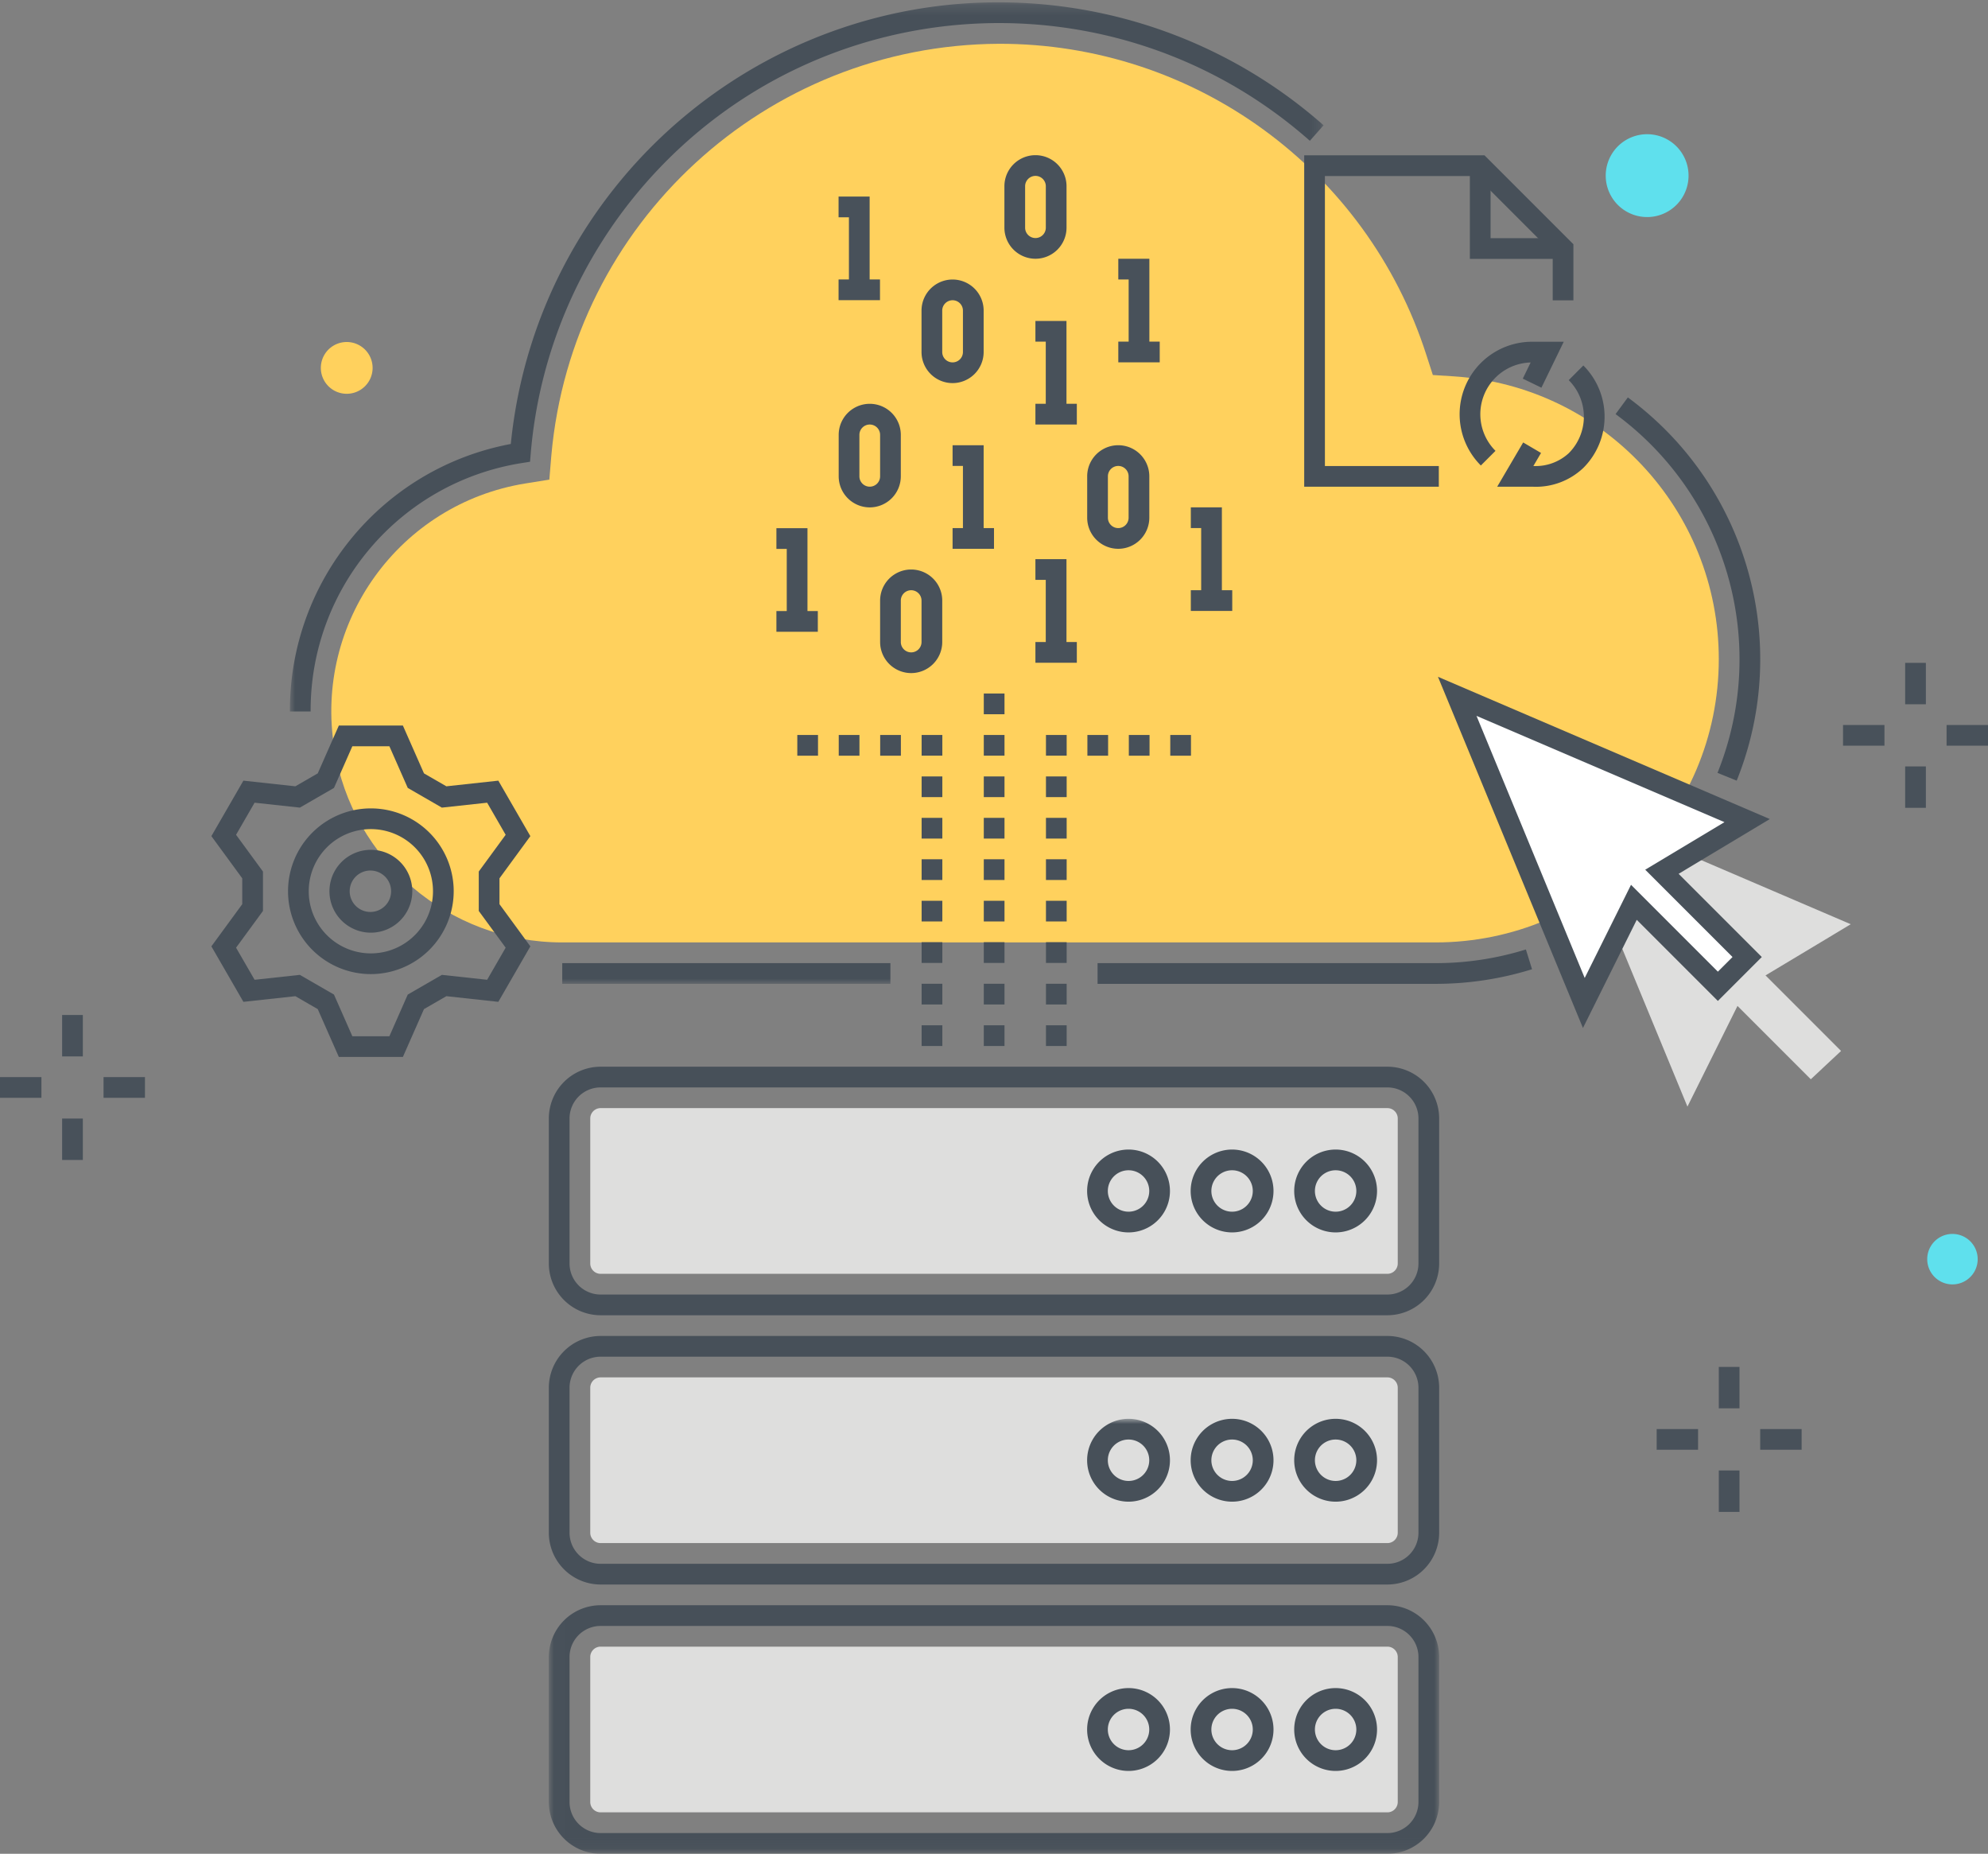 <?xml version="1.0" encoding="utf-8"?><svg xmlns="http://www.w3.org/2000/svg" xmlns:xlink="http://www.w3.org/1999/xlink" width="192" height="179" viewBox="0 0 192 179"><rect x="0" y="0" width="192" height="179" fill="#808080" stroke="none"/><defs><path id="ppa" d="M0 .225h99.831V95H0z"/><path id="ppc" d="M.006 0h85.988v41.94H.006z"/></defs><g fill="none" fill-rule="evenodd"><path fill="#FFD15D" d="M96.47 4.228c-22.504.111-41.227 17.328-43.221 39.743l-.195 2.341-2.319.372c-12.158 1.97-20.418 13.423-18.448 25.581C34.036 83.064 43.361 91 54.301 91h84.338c15.109.001 27.359-12.246 27.361-27.355.002-14.422-11.191-26.368-25.582-27.304l-2.035-.13-.627-1.941C132 16.336 115.304 4.187 96.47 4.228"/><path fill="#DEDEDD" d="M178.745 89.243l-28-12 12.227 29.61 4.833-9.721 7.081 7.081 2.923-2.734-7.297-7.296 8.233-4.94"/><g transform="translate(28)"><mask id="ppb" fill="#fff"><use xlink:href="#ppa"/></mask><path fill="#475059" mask="url(#ppb)" d="M26.301 95h31.694v-2H26.301zM2 68.698H0C-.054 56.069 8.92 45.203 21.333 42.87 23.946 16.838 47.167-2.147 73.199.465a47.38 47.38 0 0 1 26.632 11.632l-1.325 1.498C79.725-2.994 51.053-1.218 34.464 17.563a45.362 45.362 0 0 0-11.208 26.242l-.065.78-.773.124C10.622 46.568 1.949 56.758 2 68.698"/></g><path fill="#475059" d="M167.729 75.377l-1.854-.749c5.007-12.441.957-26.694-9.844-34.643l1.185-1.61c11.537 8.49 15.863 23.714 10.513 37.002M138.639 95h-32.636v-2h32.636c2.96.002 5.904-.443 8.731-1.321l.594 1.91A31.37 31.37 0 0 1 138.639 95"/><path fill="#FFD15D" d="M33.486 33.525a2 2 0 1 1 0 4 2 2 0 0 1 0-4"/><path fill="#FFD15D" d="M33.486 34.024a1.5 1.5 0 1 0 0 3 1.5 1.5 0 0 0 0-3zm0 4a2.5 2.5 0 1 1 0-5 2.5 2.5 0 0 1 0 5z"/><path fill="#5FE0ED" d="M188.567 119.147a2.437 2.437 0 1 1 0 4.874 2.437 2.437 0 0 1 0-4.874"/><path fill="#FFF" d="M168.739 79.237l-28-12 12.227 29.61 4.833-9.721 8.111 8.111 2.829-2.828-8.233-8.232 8.233-4.94"/><path fill="#48515A" d="M142.599 69.123l10.451 25.309 4.473-8.996 8.387 8.387 1.415-1.414-8.431-8.431 7.653-4.592-23.948-10.263zm10.282 30.14l-14.003-33.911 32.052 13.736-8.811 5.288 8.034 8.033-4.243 4.242-7.834-7.834-5.195 10.446zm-64.88-42.271a1.002 1.002 0 0 0-1 1v4.001a1 1 0 1 0 2 0v-4.001a1.002 1.002 0 0 0-1-1zm0 8.001a3.004 3.004 0 0 1-3-3v-4.001a3 3 0 1 1 6 0v4.001a3.004 3.004 0 0 1-3 3zM95 51.992h-2v-7.001h-1v-2h3v9.001"/><path fill="#48515A" d="M92 52.992h4v-2h-4zM103 62.994h-2v-7.002h-1v-2h3v9.002"/><path fill="#48515A" d="M100 63.994h4v-2h-4zM84 40.992a1.002 1.002 0 0 0-1 1v4.001a1 1 0 1 0 2 0v-4.001a1.002 1.002 0 0 0-1-1zm0 8.001a3.004 3.004 0 0 1-3-3v-4.001a3 3 0 1 1 6 0v4.001a3.004 3.004 0 0 1-3 3zM103 39.991h-2v-7.002h-1v-2h3v9.002"/><path fill="#48515A" d="M100 40.991h4v-2h-4zM92 28.991a1.002 1.002 0 0 0-1 1v4.001a1 1 0 1 0 2 0v-4.001a1.002 1.002 0 0 0-1-1zm0 8.001a3.004 3.004 0 0 1-3-3v-4.001a3 3 0 1 1 6 0v4.001a3.004 3.004 0 0 1-3 3zm16 7.999a1.002 1.002 0 0 0-1 1v4.001a1 1 0 1 0 2 0v-4.001a1.002 1.002 0 0 0-1-1zm0 8.001a3.004 3.004 0 0 1-3-3v-4.001a3 3 0 1 1 6 0v4.001a3.004 3.004 0 0 1-3 3zm-7.995-36.008a1.002 1.002 0 0 0-1 1v4.001a1 1 0 0 0 2 0v-4.001a1.002 1.002 0 0 0-1-1zm0 8.001a3.004 3.004 0 0 1-3-3v-4.001a3 3 0 1 1 6 0v4.001a3.004 3.004 0 0 1-3 3zM83.989 27.984h-2v-7.002h-1v-2h3v9.002"/><path fill="#48515A" d="M80.989 28.984h4v-2h-4zM77.985 60.003h-2v-7.001h-1v-2h3v9.001"/><path fill="#48515A" d="M74.985 61.003h4v-2h-4zM111.005 33.987h-2v-7.001h-1v-2h3v9.001"/><path fill="#48515A" d="M108.005 34.987h4v-2h-4zM118.009 57.991h-2v-7.002h-1v-2h3v9.002"/><path fill="#48515A" d="M115.009 58.991h4v-2h-4z"/><path fill="#475059" d="M95.014 92.978h2v-2h-2zM95.014 88.978h2v-2h-2zM95.014 84.971h2v-2h-2zM95.014 80.971h2v-2h-2zM95.014 76.971h2v-2h-2zM95.014 101h2v-2.001h-2zM95.014 96.992h2v-2h-2zM95.014 72.966h2v-2h-2zM95.014 68.966h2v-2h-2zM89.01 92.978h2v-2h-2zM89.01 88.978h2v-2h-2zM89.01 84.971h2v-2h-2zM89.01 80.971h2v-2h-2zM89.01 76.971h2v-2h-2zM89.01 101h2v-2.001h-2zM89.01 96.992h2v-2h-2zM89.01 72.966h2v-2h-2zM101.018 92.978h2v-2h-2zM101.018 88.978h2v-2h-2zM101.018 84.971h2v-2h-2zM101.018 80.971h2v-2h-2zM101.018 76.971h2v-2h-2zM101.018 101h2v-2.001h-2zM101.018 96.992h2v-2h-2zM101.018 72.966h2v-2h-2zM105.02 72.968h2v-2h-2zM109.022 72.968h2v-2h-2zM113.024 72.968h2v-2h-2zM77.003 72.968h2v-2h-2zM81.005 72.968h2v-2h-2zM85.008 72.968h2v-2h-2zM34.029 100.058h3.578l1.774-4.024 3.295-1.902 4.372.475 1.789-3.099-2.598-3.547v-3.806l2.598-3.548-1.789-3.099-4.372.475-3.295-1.902-1.774-4.023h-3.578l-1.774 4.023-3.296 1.902-4.371-.475-1.789 3.099 2.597 3.548v3.805l-2.597 3.548 1.789 3.099 4.371-.475 3.296 1.902 1.774 4.024zm4.882 2h-6.186l-2.037-4.618-2.162-1.249-5.018.545-3.093-5.357 2.981-4.073v-2.497l-2.981-4.073 3.093-5.357 5.018.546 2.162-1.249 2.037-4.618h6.186l2.036 4.618 2.163 1.249 5.018-.546 3.093 5.357-2.982 4.073v2.497l2.982 4.073-3.093 5.357-5.018-.546-2.163 1.249-2.036 4.619z"/><path fill="#475059" d="M35.818 84.058a2 2 0 1 0-.001 3.999 2 2 0 0 0 .001-3.999zm0 6a4 4 0 1 1 0-8 4 4 0 0 1 0 8z"/><path fill="#475059" d="M35.818 80.058a6 6 0 1 0 0 12 6 6 0 0 0 0-12zm0 14a8 8 0 1 1 8-8 8.01 8.01 0 0 1-8 8z"/><path fill="#5FE0ED" d="M159.08 12.959a4 4 0 1 1 0 8 4 4 0 0 1 0-8"/><path fill="#48515A" d="M6 102.005h2v-4H6zM6 112.005h2v-4H6zM10 106.005h4v-2h-4zM0 106.005h4v-2H0zM184 68.005h2v-4h-2zM184 78.005h2v-4h-2zM188 72.005h4v-2h-4zM178 72.005h4v-2h-4zM166 135.987h2v-4h-2zM166 145.987h2v-4h-2zM170 139.987h4v-2h-4zM160 139.987h4v-2h-4z"/><path fill="#475059" d="M58.006 105a3.002 3.002 0 0 0-3 3v14a3.004 3.004 0 0 0 3 3h75.988a3.004 3.004 0 0 0 3-3v-14a3.002 3.002 0 0 0-3-3H58.006zm75.988 22H58.006a5.006 5.006 0 0 1-5-5v-14a5.005 5.005 0 0 1 5-5h75.988a5.005 5.005 0 0 1 5 5v14a5.006 5.006 0 0 1-5 5z"/><path fill="#DEDEDD" d="M58.006 106.999a1.002 1.002 0 0 0-1 1v14c.001.552.448 1 1 1h75.988c.552 0 .999-.448 1-1v-14a1.002 1.002 0 0 0-1-1H58.006"/><path fill="#475059" d="M128.994 113a2 2 0 1 0 0 4 2 2 0 0 0 0-4zm0 6a4 4 0 1 1 0-8 4 4 0 0 1 0 8zm-10-6a2 2 0 1 0 0 4 2 2 0 0 0 0-4zm0 6a4 4 0 1 1 0-8 4 4 0 0 1 0 8zm-10-6a2 2 0 1 0 0 4 2 2 0 0 0 0-4zm0 6a4 4 0 1 1 0-8 4 4 0 0 1 0 8zm-50.988 12a3.002 3.002 0 0 0-3 3v14a3.004 3.004 0 0 0 3 3h75.988a3.004 3.004 0 0 0 3-3v-14a3.002 3.002 0 0 0-3-3H58.006zm75.988 22H58.006a5.006 5.006 0 0 1-5-5v-14a5.005 5.005 0 0 1 5-5h75.988a5.005 5.005 0 0 1 5 5v14a5.006 5.006 0 0 1-5 5z"/><path fill="#DEDEDD" d="M58.006 132.999a1.002 1.002 0 0 0-1 1v14c.001.552.448 1 1 1h75.988c.552 0 .999-.448 1-1v-14a1.002 1.002 0 0 0-1-1H58.006"/><path fill="#475059" d="M128.994 139a2 2 0 1 0 0 4 2 2 0 0 0 0-4zm0 6a4 4 0 1 1 0-8 4 4 0 0 1 0 8zm-10-6a2 2 0 1 0 0 4 2 2 0 0 0 0-4zm0 6a4 4 0 1 1 0-8 4 4 0 0 1 0 8z"/><g transform="translate(53 137)"><mask id="ppd" fill="#fff"><use xlink:href="#ppc"/></mask><path fill="#475059" d="M55.994 2a2 2 0 1 0 0 4 2 2 0 0 0 0-4zm0 6a4 4 0 1 1 0-8 4 4 0 0 1 0 8zM5.006 20a3.002 3.002 0 0 0-3 3v14a3.004 3.004 0 0 0 3 3h75.988a3.004 3.004 0 0 0 3-3V23a3.002 3.002 0 0 0-3-3H5.006zm75.988 22H5.006a5.006 5.006 0 0 1-5-5V23a5.005 5.005 0 0 1 5-5h75.988a5.005 5.005 0 0 1 5 5v14a5.006 5.006 0 0 1-5 5z" mask="url(#ppd)"/></g><path fill="#DEDEDD" d="M58.006 158.999a1.002 1.002 0 0 0-1 1v14c.001.552.448 1 1 1h75.988c.552 0 .999-.448 1-1v-14a1.002 1.002 0 0 0-1-1H58.006"/><path fill="#475059" d="M128.994 165a2 2 0 1 0 0 4 2 2 0 0 0 0-4zm0 6a4 4 0 1 1 0-8 4 4 0 0 1 0 8zm-10-6a2 2 0 1 0 0 4 2 2 0 0 0 0-4zm0 6a4 4 0 1 1 0-8 4 4 0 0 1 0 8zm-10-6a2 2 0 1 0 0 4 2 2 0 0 0 0-4zm0 6a4 4 0 1 1 0-8 4 4 0 0 1 0 8zM143.02 44.948a7 7 0 0 1 4.847-11.949l3.159-.001-2.157 4.438-1.799-.874.759-1.562a5 5 0 0 0-3.395 8.534l-1.414 1.414m3.325 2.05h-1.747l2.509-4.274 1.725 1.013-.74 1.261a4.724 4.724 0 0 0 3.413-1.233 4.986 4.986 0 0 0 .008-7.052l-.007-.007 1.413-1.415a6.985 6.985 0 0 1 .009 9.879l-.01.01a6.638 6.638 0 0 1-4.847 1.818h-1.726"/><path fill="#475059" d="M138.959 46.998h-13v-32h17.414l8.586 8.586v5.414h-2v-4.586l-7.414-7.414h-14.586v28h11v2"/><path fill="#475059" d="M150.959 24.998h-9v-9h2v7h7v2"/></g></svg>
